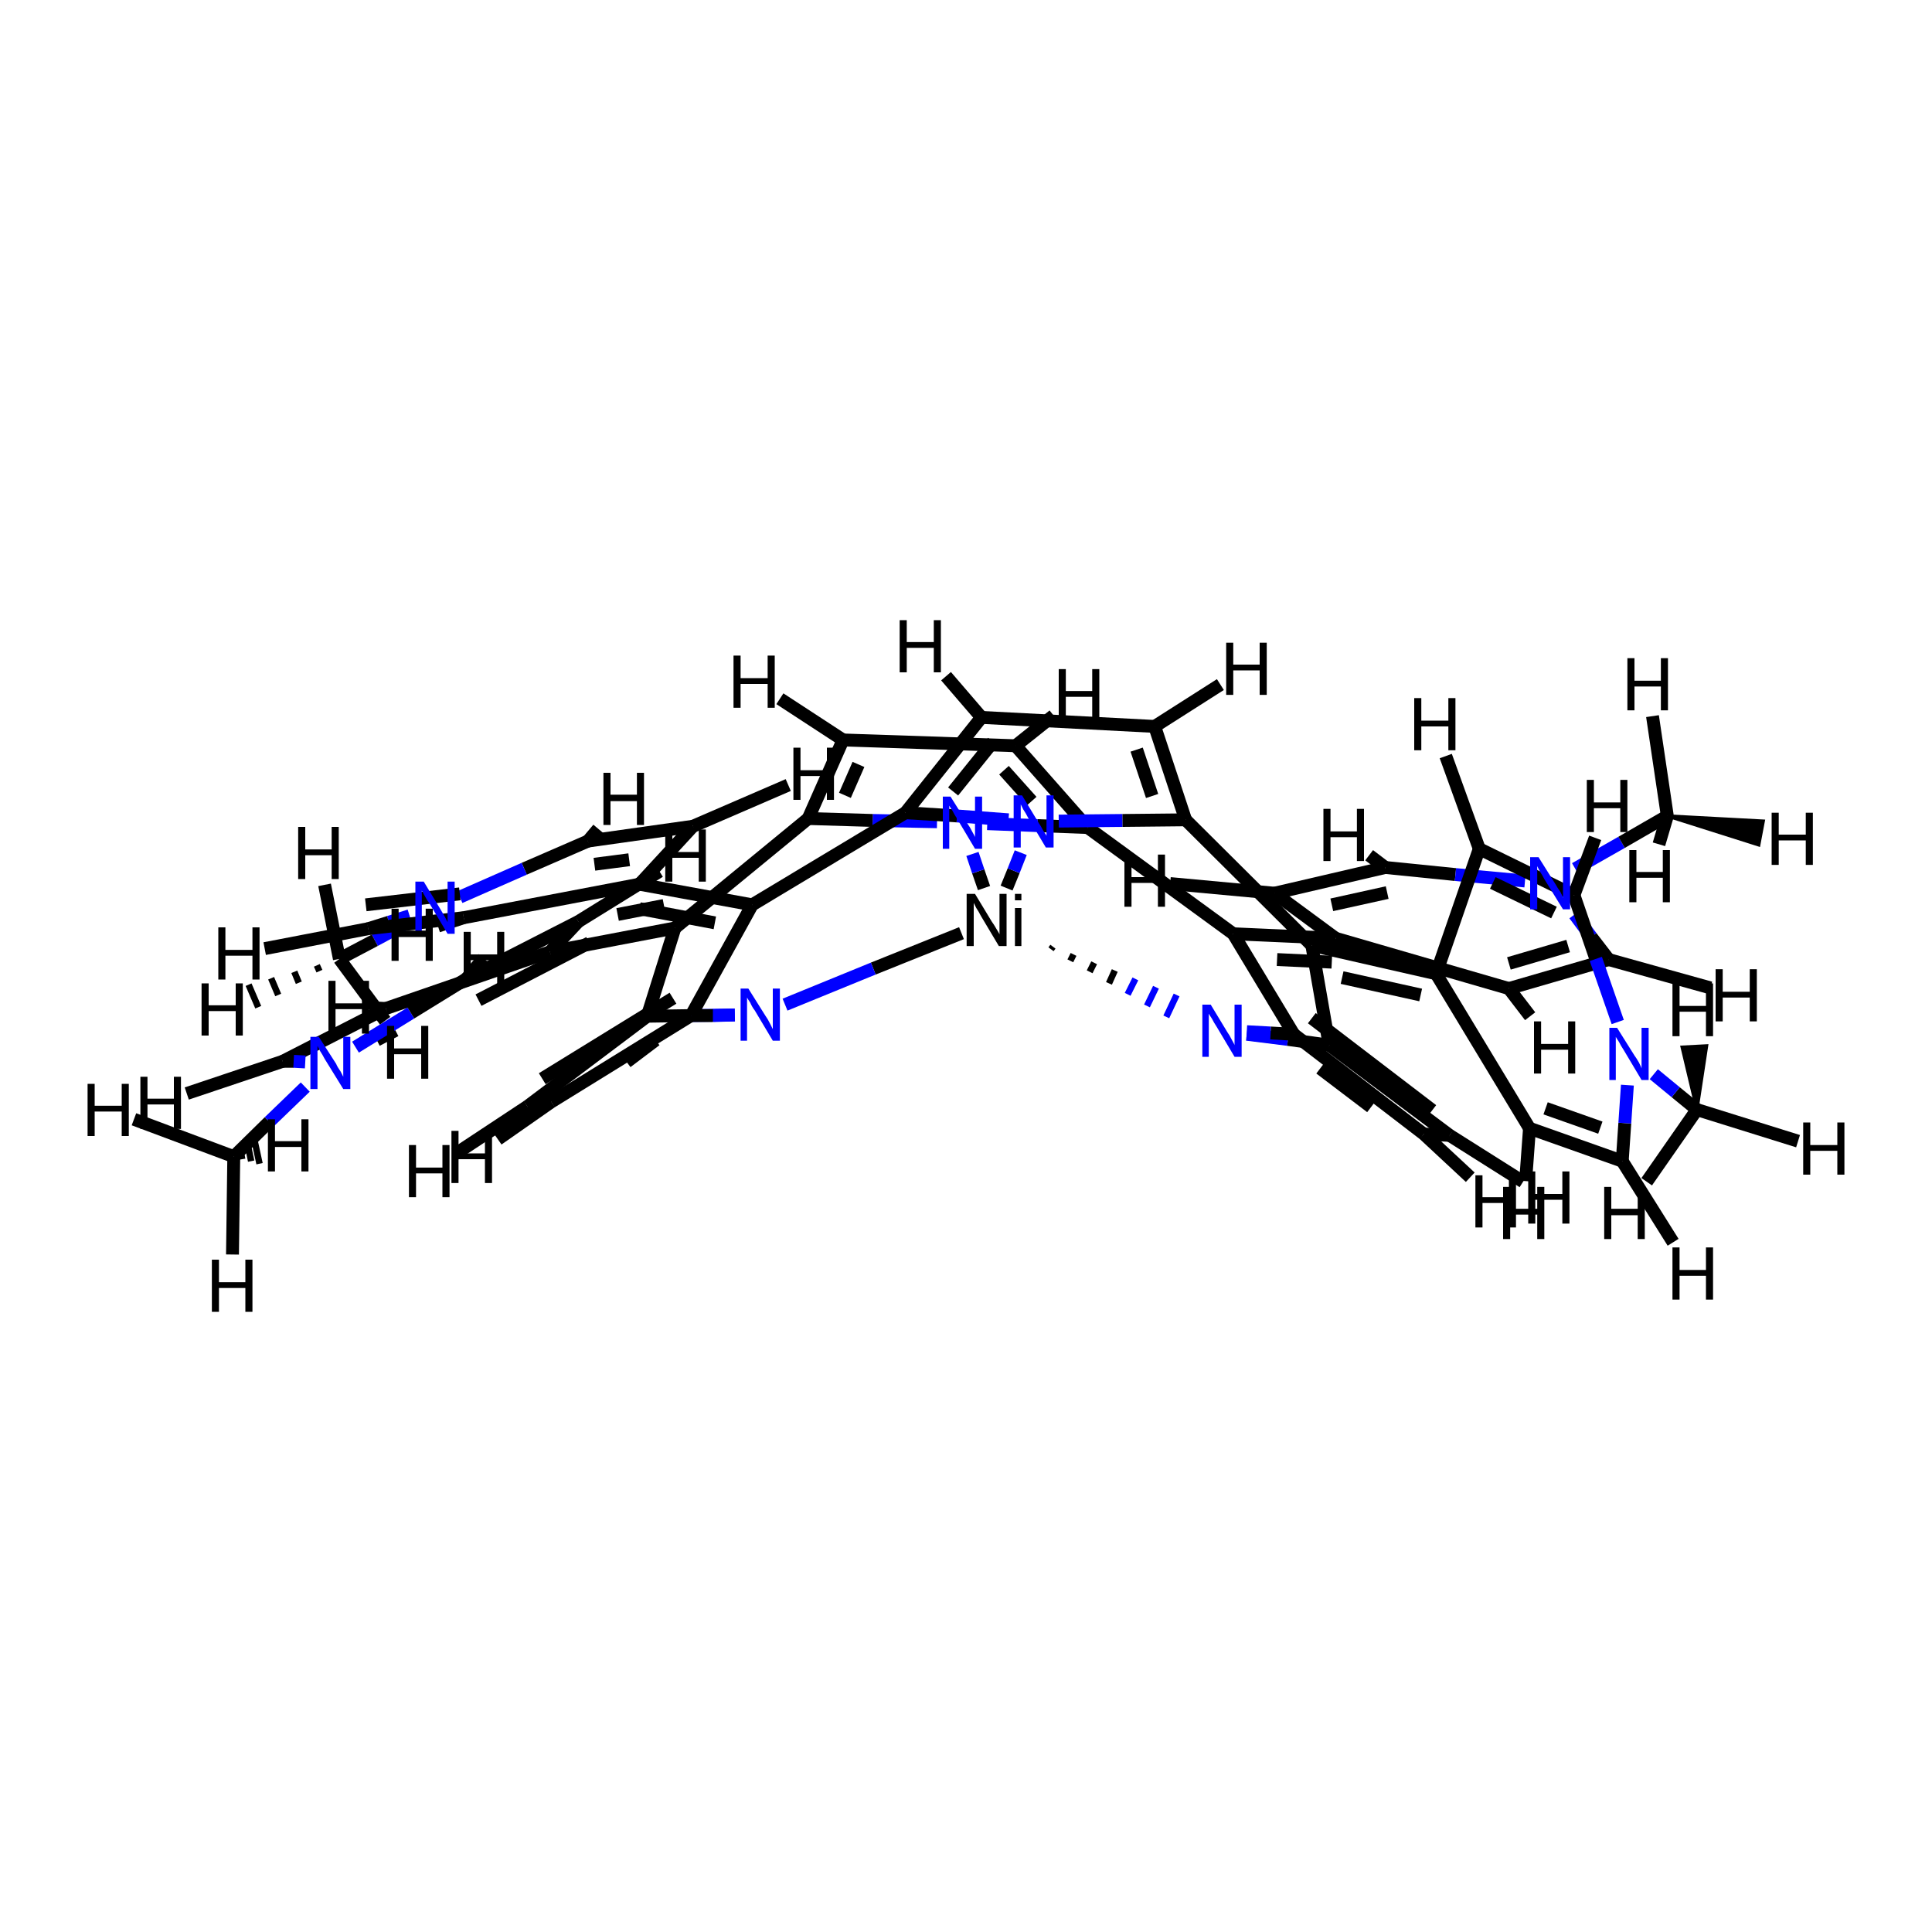 <?xml version='1.0' encoding='iso-8859-1'?>
<svg version='1.1' baseProfile='full'
              xmlns='http://www.w3.org/2000/svg'
                      xmlns:rdkit='http://www.rdkit.org/xml'
                      xmlns:xlink='http://www.w3.org/1999/xlink'
                  xml:space='preserve'
width='300px' height='300px' viewBox='0 0 300 300'>
<!-- END OF HEADER -->
<rect style='opacity:1.0;fill:#FFFFFF;stroke:none' width='300.0' height='300.0' x='0.0' y='0.0'> </rect>
<path class='bond-0 atom-0 atom-1' d='M 163.2,147.4 L 163.5,147.0' style='fill:none;fill-rule:evenodd;stroke:#000000;stroke-width:1.0px;stroke-linecap:butt;stroke-linejoin:miter;stroke-opacity:1' />
<path class='bond-0 atom-0 atom-1' d='M 166.2,149.2 L 166.7,148.2' style='fill:none;fill-rule:evenodd;stroke:#000000;stroke-width:1.0px;stroke-linecap:butt;stroke-linejoin:miter;stroke-opacity:1' />
<path class='bond-0 atom-0 atom-1' d='M 169.2,150.9 L 169.9,149.5' style='fill:none;fill-rule:evenodd;stroke:#000000;stroke-width:1.0px;stroke-linecap:butt;stroke-linejoin:miter;stroke-opacity:1' />
<path class='bond-0 atom-0 atom-1' d='M 172.2,152.7 L 173.1,150.7' style='fill:none;fill-rule:evenodd;stroke:#000000;stroke-width:1.0px;stroke-linecap:butt;stroke-linejoin:miter;stroke-opacity:1' />
<path class='bond-0 atom-0 atom-1' d='M 175.1,154.4 L 176.3,152.0' style='fill:none;fill-rule:evenodd;stroke:#0000FF;stroke-width:1.0px;stroke-linecap:butt;stroke-linejoin:miter;stroke-opacity:1' />
<path class='bond-0 atom-0 atom-1' d='M 178.1,156.2 L 179.5,153.3' style='fill:none;fill-rule:evenodd;stroke:#0000FF;stroke-width:1.0px;stroke-linecap:butt;stroke-linejoin:miter;stroke-opacity:1' />
<path class='bond-0 atom-0 atom-1' d='M 181.1,157.9 L 182.7,154.5' style='fill:none;fill-rule:evenodd;stroke:#0000FF;stroke-width:1.0px;stroke-linecap:butt;stroke-linejoin:miter;stroke-opacity:1' />
<path class='bond-1 atom-0 atom-14' d='M 152.8,137.9 L 151.9,135.3' style='fill:none;fill-rule:evenodd;stroke:#000000;stroke-width:2.0px;stroke-linecap:butt;stroke-linejoin:miter;stroke-opacity:1' />
<path class='bond-1 atom-0 atom-14' d='M 151.9,135.3 L 151.0,132.6' style='fill:none;fill-rule:evenodd;stroke:#0000FF;stroke-width:2.0px;stroke-linecap:butt;stroke-linejoin:miter;stroke-opacity:1' />
<path class='bond-2 atom-0 atom-27' d='M 149.3,144.9 L 135.6,150.4' style='fill:none;fill-rule:evenodd;stroke:#000000;stroke-width:2.0px;stroke-linecap:butt;stroke-linejoin:miter;stroke-opacity:1' />
<path class='bond-2 atom-0 atom-27' d='M 135.6,150.4 L 121.9,156.0' style='fill:none;fill-rule:evenodd;stroke:#0000FF;stroke-width:2.0px;stroke-linecap:butt;stroke-linejoin:miter;stroke-opacity:1' />
<path class='bond-3 atom-0 atom-40' d='M 156.3,137.9 L 157.4,135.2' style='fill:none;fill-rule:evenodd;stroke:#000000;stroke-width:2.0px;stroke-linecap:butt;stroke-linejoin:miter;stroke-opacity:1' />
<path class='bond-3 atom-0 atom-40' d='M 157.4,135.2 L 158.5,132.4' style='fill:none;fill-rule:evenodd;stroke:#0000FF;stroke-width:2.0px;stroke-linecap:butt;stroke-linejoin:miter;stroke-opacity:1' />
<path class='bond-4 atom-1 atom-2' d='M 193.6,160.6 L 200.0,161.4' style='fill:none;fill-rule:evenodd;stroke:#0000FF;stroke-width:2.0px;stroke-linecap:butt;stroke-linejoin:miter;stroke-opacity:1' />
<path class='bond-4 atom-1 atom-2' d='M 200.0,161.4 L 206.4,162.3' style='fill:none;fill-rule:evenodd;stroke:#000000;stroke-width:2.0px;stroke-linecap:butt;stroke-linejoin:miter;stroke-opacity:1' />
<path class='bond-5 atom-1 atom-5' d='M 193.6,160.2 L 197.3,160.4' style='fill:none;fill-rule:evenodd;stroke:#0000FF;stroke-width:2.0px;stroke-linecap:butt;stroke-linejoin:miter;stroke-opacity:1' />
<path class='bond-5 atom-1 atom-5' d='M 197.3,160.4 L 200.9,160.6' style='fill:none;fill-rule:evenodd;stroke:#000000;stroke-width:2.0px;stroke-linecap:butt;stroke-linejoin:miter;stroke-opacity:1' />
<path class='bond-6 atom-2 atom-3' d='M 206.4,162.3 L 225.1,176.3' style='fill:none;fill-rule:evenodd;stroke:#000000;stroke-width:2.0px;stroke-linecap:butt;stroke-linejoin:miter;stroke-opacity:1' />
<path class='bond-6 atom-2 atom-3' d='M 205.0,165.9 L 212.9,171.9' style='fill:none;fill-rule:evenodd;stroke:#000000;stroke-width:2.0px;stroke-linecap:butt;stroke-linejoin:miter;stroke-opacity:1' />
<path class='bond-7 atom-2 atom-45' d='M 206.4,162.3 L 203.7,146.8' style='fill:none;fill-rule:evenodd;stroke:#000000;stroke-width:2.0px;stroke-linecap:butt;stroke-linejoin:miter;stroke-opacity:1' />
<path class='bond-8 atom-3 atom-4' d='M 225.1,176.3 L 221.1,176.1' style='fill:none;fill-rule:evenodd;stroke:#000000;stroke-width:2.0px;stroke-linecap:butt;stroke-linejoin:miter;stroke-opacity:1' />
<path class='bond-9 atom-3 atom-53' d='M 225.1,176.3 L 236.5,183.5' style='fill:none;fill-rule:evenodd;stroke:#000000;stroke-width:2.0px;stroke-linecap:butt;stroke-linejoin:miter;stroke-opacity:1' />
<path class='bond-10 atom-4 atom-5' d='M 221.1,176.1 L 200.9,160.6' style='fill:none;fill-rule:evenodd;stroke:#000000;stroke-width:2.0px;stroke-linecap:butt;stroke-linejoin:miter;stroke-opacity:1' />
<path class='bond-10 atom-4 atom-5' d='M 222.4,172.4 L 203.7,158.1' style='fill:none;fill-rule:evenodd;stroke:#000000;stroke-width:2.0px;stroke-linecap:butt;stroke-linejoin:miter;stroke-opacity:1' />
<path class='bond-11 atom-4 atom-54' d='M 221.1,176.1 L 228.3,182.8' style='fill:none;fill-rule:evenodd;stroke:#000000;stroke-width:2.0px;stroke-linecap:butt;stroke-linejoin:miter;stroke-opacity:1' />
<path class='bond-12 atom-5 atom-6' d='M 200.9,160.6 L 191.5,145.0' style='fill:none;fill-rule:evenodd;stroke:#000000;stroke-width:2.0px;stroke-linecap:butt;stroke-linejoin:miter;stroke-opacity:1' />
<path class='bond-13 atom-6 atom-7' d='M 191.5,145.0 L 207.4,145.7' style='fill:none;fill-rule:evenodd;stroke:#000000;stroke-width:2.0px;stroke-linecap:butt;stroke-linejoin:miter;stroke-opacity:1' />
<path class='bond-13 atom-6 atom-7' d='M 198.3,149.0 L 206.8,149.4' style='fill:none;fill-rule:evenodd;stroke:#000000;stroke-width:2.0px;stroke-linecap:butt;stroke-linejoin:miter;stroke-opacity:1' />
<path class='bond-14 atom-6 atom-15' d='M 191.5,145.0 L 168.9,128.5' style='fill:none;fill-rule:evenodd;stroke:#000000;stroke-width:2.0px;stroke-linecap:butt;stroke-linejoin:miter;stroke-opacity:1' />
<path class='bond-15 atom-7 atom-8' d='M 207.4,145.7 L 197.9,138.7' style='fill:none;fill-rule:evenodd;stroke:#000000;stroke-width:2.0px;stroke-linecap:butt;stroke-linejoin:miter;stroke-opacity:1' />
<path class='bond-16 atom-7 atom-12' d='M 207.4,145.7 L 234.3,153.5' style='fill:none;fill-rule:evenodd;stroke:#000000;stroke-width:2.0px;stroke-linecap:butt;stroke-linejoin:miter;stroke-opacity:1' />
<path class='bond-17 atom-8 atom-9' d='M 197.9,138.7 L 215.1,134.7' style='fill:none;fill-rule:evenodd;stroke:#000000;stroke-width:2.0px;stroke-linecap:butt;stroke-linejoin:miter;stroke-opacity:1' />
<path class='bond-17 atom-8 atom-9' d='M 206.8,140.5 L 215.4,138.6' style='fill:none;fill-rule:evenodd;stroke:#000000;stroke-width:2.0px;stroke-linecap:butt;stroke-linejoin:miter;stroke-opacity:1' />
<path class='bond-18 atom-8 atom-55' d='M 197.9,138.7 L 181.7,137.2' style='fill:none;fill-rule:evenodd;stroke:#000000;stroke-width:2.0px;stroke-linecap:butt;stroke-linejoin:miter;stroke-opacity:1' />
<path class='bond-19 atom-9 atom-10' d='M 215.1,134.7 L 226.0,135.8' style='fill:none;fill-rule:evenodd;stroke:#000000;stroke-width:2.0px;stroke-linecap:butt;stroke-linejoin:miter;stroke-opacity:1' />
<path class='bond-19 atom-9 atom-10' d='M 226.0,135.8 L 236.8,136.8' style='fill:none;fill-rule:evenodd;stroke:#0000FF;stroke-width:2.0px;stroke-linecap:butt;stroke-linejoin:miter;stroke-opacity:1' />
<path class='bond-20 atom-9 atom-56' d='M 215.1,134.7 L 212.6,132.8' style='fill:none;fill-rule:evenodd;stroke:#000000;stroke-width:2.0px;stroke-linecap:butt;stroke-linejoin:miter;stroke-opacity:1' />
<path class='bond-21 atom-10 atom-11' d='M 244.5,142.0 L 247.1,145.5' style='fill:none;fill-rule:evenodd;stroke:#0000FF;stroke-width:2.0px;stroke-linecap:butt;stroke-linejoin:miter;stroke-opacity:1' />
<path class='bond-21 atom-10 atom-11' d='M 247.1,145.5 L 249.8,149.0' style='fill:none;fill-rule:evenodd;stroke:#000000;stroke-width:2.0px;stroke-linecap:butt;stroke-linejoin:miter;stroke-opacity:1' />
<path class='bond-22 atom-10 atom-13' d='M 244.6,134.9 L 251.8,130.8' style='fill:none;fill-rule:evenodd;stroke:#0000FF;stroke-width:2.0px;stroke-linecap:butt;stroke-linejoin:miter;stroke-opacity:1' />
<path class='bond-22 atom-10 atom-13' d='M 251.8,130.8 L 258.9,126.7' style='fill:none;fill-rule:evenodd;stroke:#000000;stroke-width:2.0px;stroke-linecap:butt;stroke-linejoin:miter;stroke-opacity:1' />
<path class='bond-23 atom-11 atom-12' d='M 249.8,149.0 L 234.3,153.5' style='fill:none;fill-rule:evenodd;stroke:#000000;stroke-width:2.0px;stroke-linecap:butt;stroke-linejoin:miter;stroke-opacity:1' />
<path class='bond-23 atom-11 atom-12' d='M 243.5,146.9 L 234.3,149.6' style='fill:none;fill-rule:evenodd;stroke:#000000;stroke-width:2.0px;stroke-linecap:butt;stroke-linejoin:miter;stroke-opacity:1' />
<path class='bond-24 atom-11 atom-57' d='M 249.8,149.0 L 265.6,153.4' style='fill:none;fill-rule:evenodd;stroke:#000000;stroke-width:2.0px;stroke-linecap:butt;stroke-linejoin:miter;stroke-opacity:1' />
<path class='bond-25 atom-12 atom-58' d='M 234.3,153.5 L 237.6,157.8' style='fill:none;fill-rule:evenodd;stroke:#000000;stroke-width:2.0px;stroke-linecap:butt;stroke-linejoin:miter;stroke-opacity:1' />
<path class='bond-26 atom-13 atom-59' d='M 258.9,126.7 L 273.8,127.5 L 273.1,131.2 Z' style='fill:#000000;fill-rule:evenodd;fill-opacity:1;stroke:#000000;stroke-width:0.5px;stroke-linecap:butt;stroke-linejoin:miter;stroke-opacity:1;' />
<path class='bond-27 atom-13 atom-60' d='M 258.9,126.7 L 257.6,131.1' style='fill:none;fill-rule:evenodd;stroke:#000000;stroke-width:2.0px;stroke-linecap:butt;stroke-linejoin:miter;stroke-opacity:1' />
<path class='bond-28 atom-13 atom-61' d='M 258.9,126.7 L 256.6,111.2' style='fill:none;fill-rule:evenodd;stroke:#000000;stroke-width:2.0px;stroke-linecap:butt;stroke-linejoin:miter;stroke-opacity:1' />
<path class='bond-29 atom-14 atom-15' d='M 153.3,127.9 L 161.1,128.2' style='fill:none;fill-rule:evenodd;stroke:#0000FF;stroke-width:2.0px;stroke-linecap:butt;stroke-linejoin:miter;stroke-opacity:1' />
<path class='bond-29 atom-14 atom-15' d='M 161.1,128.2 L 168.9,128.5' style='fill:none;fill-rule:evenodd;stroke:#000000;stroke-width:2.0px;stroke-linecap:butt;stroke-linejoin:miter;stroke-opacity:1' />
<path class='bond-30 atom-14 atom-18' d='M 145.5,127.6 L 135.5,127.4' style='fill:none;fill-rule:evenodd;stroke:#0000FF;stroke-width:2.0px;stroke-linecap:butt;stroke-linejoin:miter;stroke-opacity:1' />
<path class='bond-30 atom-14 atom-18' d='M 135.5,127.4 L 125.5,127.1' style='fill:none;fill-rule:evenodd;stroke:#000000;stroke-width:2.0px;stroke-linecap:butt;stroke-linejoin:miter;stroke-opacity:1' />
<path class='bond-31 atom-15 atom-16' d='M 168.9,128.5 L 157.7,115.8' style='fill:none;fill-rule:evenodd;stroke:#000000;stroke-width:2.0px;stroke-linecap:butt;stroke-linejoin:miter;stroke-opacity:1' />
<path class='bond-31 atom-15 atom-16' d='M 160.2,124.4 L 155.9,119.6' style='fill:none;fill-rule:evenodd;stroke:#000000;stroke-width:2.0px;stroke-linecap:butt;stroke-linejoin:miter;stroke-opacity:1' />
<path class='bond-32 atom-16 atom-17' d='M 157.7,115.8 L 130.9,114.9' style='fill:none;fill-rule:evenodd;stroke:#000000;stroke-width:2.0px;stroke-linecap:butt;stroke-linejoin:miter;stroke-opacity:1' />
<path class='bond-33 atom-16 atom-62' d='M 157.7,115.8 L 163.6,111.1' style='fill:none;fill-rule:evenodd;stroke:#000000;stroke-width:2.0px;stroke-linecap:butt;stroke-linejoin:miter;stroke-opacity:1' />
<path class='bond-34 atom-17 atom-18' d='M 130.9,114.9 L 125.5,127.1' style='fill:none;fill-rule:evenodd;stroke:#000000;stroke-width:2.0px;stroke-linecap:butt;stroke-linejoin:miter;stroke-opacity:1' />
<path class='bond-34 atom-17 atom-18' d='M 133.3,118.7 L 131.2,123.5' style='fill:none;fill-rule:evenodd;stroke:#000000;stroke-width:2.0px;stroke-linecap:butt;stroke-linejoin:miter;stroke-opacity:1' />
<path class='bond-35 atom-17 atom-63' d='M 130.9,114.9 L 121.1,108.5' style='fill:none;fill-rule:evenodd;stroke:#000000;stroke-width:2.0px;stroke-linecap:butt;stroke-linejoin:miter;stroke-opacity:1' />
<path class='bond-36 atom-18 atom-19' d='M 125.5,127.1 L 104.8,144.1' style='fill:none;fill-rule:evenodd;stroke:#000000;stroke-width:2.0px;stroke-linecap:butt;stroke-linejoin:miter;stroke-opacity:1' />
<path class='bond-37 atom-19 atom-20' d='M 104.8,144.1 L 85.4,147.8' style='fill:none;fill-rule:evenodd;stroke:#000000;stroke-width:2.0px;stroke-linecap:butt;stroke-linejoin:miter;stroke-opacity:1' />
<path class='bond-37 atom-19 atom-20' d='M 103.1,140.6 L 95.9,142.0' style='fill:none;fill-rule:evenodd;stroke:#000000;stroke-width:2.0px;stroke-linecap:butt;stroke-linejoin:miter;stroke-opacity:1' />
<path class='bond-38 atom-19 atom-28' d='M 104.8,144.1 L 100.5,157.8' style='fill:none;fill-rule:evenodd;stroke:#000000;stroke-width:2.0px;stroke-linecap:butt;stroke-linejoin:miter;stroke-opacity:1' />
<path class='bond-39 atom-20 atom-21' d='M 85.4,147.8 L 59.9,156.6' style='fill:none;fill-rule:evenodd;stroke:#000000;stroke-width:2.0px;stroke-linecap:butt;stroke-linejoin:miter;stroke-opacity:1' />
<path class='bond-40 atom-20 atom-25' d='M 85.4,147.8 L 89.8,143.1' style='fill:none;fill-rule:evenodd;stroke:#000000;stroke-width:2.0px;stroke-linecap:butt;stroke-linejoin:miter;stroke-opacity:1' />
<path class='bond-41 atom-21 atom-22' d='M 59.9,156.6 L 43.9,164.8' style='fill:none;fill-rule:evenodd;stroke:#000000;stroke-width:2.0px;stroke-linecap:butt;stroke-linejoin:miter;stroke-opacity:1' />
<path class='bond-41 atom-21 atom-22' d='M 61.4,160.0 L 58.5,161.5' style='fill:none;fill-rule:evenodd;stroke:#000000;stroke-width:2.0px;stroke-linecap:butt;stroke-linejoin:miter;stroke-opacity:1' />
<path class='bond-42 atom-21 atom-64' d='M 59.9,156.6 L 58.1,156.5' style='fill:none;fill-rule:evenodd;stroke:#000000;stroke-width:2.0px;stroke-linecap:butt;stroke-linejoin:miter;stroke-opacity:1' />
<path class='bond-43 atom-22 atom-23' d='M 43.9,164.8 L 45.6,164.8' style='fill:none;fill-rule:evenodd;stroke:#000000;stroke-width:2.0px;stroke-linecap:butt;stroke-linejoin:miter;stroke-opacity:1' />
<path class='bond-43 atom-22 atom-23' d='M 45.6,164.8 L 47.4,164.9' style='fill:none;fill-rule:evenodd;stroke:#0000FF;stroke-width:2.0px;stroke-linecap:butt;stroke-linejoin:miter;stroke-opacity:1' />
<path class='bond-44 atom-22 atom-65' d='M 43.9,164.8 L 29.0,169.8' style='fill:none;fill-rule:evenodd;stroke:#000000;stroke-width:2.0px;stroke-linecap:butt;stroke-linejoin:miter;stroke-opacity:1' />
<path class='bond-45 atom-23 atom-24' d='M 55.2,162.6 L 63.8,157.3' style='fill:none;fill-rule:evenodd;stroke:#0000FF;stroke-width:2.0px;stroke-linecap:butt;stroke-linejoin:miter;stroke-opacity:1' />
<path class='bond-45 atom-23 atom-24' d='M 63.8,157.3 L 72.4,152.0' style='fill:none;fill-rule:evenodd;stroke:#000000;stroke-width:2.0px;stroke-linecap:butt;stroke-linejoin:miter;stroke-opacity:1' />
<path class='bond-46 atom-23 atom-26' d='M 47.4,168.8 L 41.8,174.2' style='fill:none;fill-rule:evenodd;stroke:#0000FF;stroke-width:2.0px;stroke-linecap:butt;stroke-linejoin:miter;stroke-opacity:1' />
<path class='bond-46 atom-23 atom-26' d='M 41.8,174.2 L 36.3,179.6' style='fill:none;fill-rule:evenodd;stroke:#000000;stroke-width:2.0px;stroke-linecap:butt;stroke-linejoin:miter;stroke-opacity:1' />
<path class='bond-47 atom-24 atom-25' d='M 72.4,152.0 L 89.8,143.1' style='fill:none;fill-rule:evenodd;stroke:#000000;stroke-width:2.0px;stroke-linecap:butt;stroke-linejoin:miter;stroke-opacity:1' />
<path class='bond-47 atom-24 atom-25' d='M 74.3,155.3 L 91.5,146.4' style='fill:none;fill-rule:evenodd;stroke:#000000;stroke-width:2.0px;stroke-linecap:butt;stroke-linejoin:miter;stroke-opacity:1' />
<path class='bond-48 atom-24 atom-66' d='M 72.4,152.0 L 75.1,148.8' style='fill:none;fill-rule:evenodd;stroke:#000000;stroke-width:2.0px;stroke-linecap:butt;stroke-linejoin:miter;stroke-opacity:1' />
<path class='bond-49 atom-25 atom-67' d='M 89.8,143.1 L 102.4,135.3' style='fill:none;fill-rule:evenodd;stroke:#000000;stroke-width:2.0px;stroke-linecap:butt;stroke-linejoin:miter;stroke-opacity:1' />
<path class='bond-50 atom-26 atom-68' d='M 37.4,178.8 L 37.6,180.0' style='fill:none;fill-rule:evenodd;stroke:#000000;stroke-width:1.0px;stroke-linecap:butt;stroke-linejoin:miter;stroke-opacity:1' />
<path class='bond-50 atom-26 atom-68' d='M 38.5,177.9 L 39.0,180.3' style='fill:none;fill-rule:evenodd;stroke:#000000;stroke-width:1.0px;stroke-linecap:butt;stroke-linejoin:miter;stroke-opacity:1' />
<path class='bond-50 atom-26 atom-68' d='M 39.5,177.0 L 40.3,180.7' style='fill:none;fill-rule:evenodd;stroke:#000000;stroke-width:1.0px;stroke-linecap:butt;stroke-linejoin:miter;stroke-opacity:1' />
<path class='bond-51 atom-26 atom-69' d='M 36.3,179.6 L 36.1,194.8' style='fill:none;fill-rule:evenodd;stroke:#000000;stroke-width:2.0px;stroke-linecap:butt;stroke-linejoin:miter;stroke-opacity:1' />
<path class='bond-52 atom-26 atom-70' d='M 36.3,179.6 L 20.8,173.8' style='fill:none;fill-rule:evenodd;stroke:#000000;stroke-width:2.0px;stroke-linecap:butt;stroke-linejoin:miter;stroke-opacity:1' />
<path class='bond-53 atom-27 atom-28' d='M 114.1,157.6 L 107.3,157.7' style='fill:none;fill-rule:evenodd;stroke:#0000FF;stroke-width:2.0px;stroke-linecap:butt;stroke-linejoin:miter;stroke-opacity:1' />
<path class='bond-53 atom-27 atom-28' d='M 107.3,157.7 L 100.5,157.8' style='fill:none;fill-rule:evenodd;stroke:#000000;stroke-width:2.0px;stroke-linecap:butt;stroke-linejoin:miter;stroke-opacity:1' />
<path class='bond-54 atom-27 atom-31' d='M 114.1,157.6 L 110.7,157.7' style='fill:none;fill-rule:evenodd;stroke:#0000FF;stroke-width:2.0px;stroke-linecap:butt;stroke-linejoin:miter;stroke-opacity:1' />
<path class='bond-54 atom-27 atom-31' d='M 110.7,157.7 L 107.3,157.7' style='fill:none;fill-rule:evenodd;stroke:#000000;stroke-width:2.0px;stroke-linecap:butt;stroke-linejoin:miter;stroke-opacity:1' />
<path class='bond-55 atom-28 atom-29' d='M 100.5,157.8 L 81.9,171.8' style='fill:none;fill-rule:evenodd;stroke:#000000;stroke-width:2.0px;stroke-linecap:butt;stroke-linejoin:miter;stroke-opacity:1' />
<path class='bond-55 atom-28 atom-29' d='M 101.8,161.5 L 97.3,164.9' style='fill:none;fill-rule:evenodd;stroke:#000000;stroke-width:2.0px;stroke-linecap:butt;stroke-linejoin:miter;stroke-opacity:1' />
<path class='bond-56 atom-29 atom-30' d='M 81.9,171.8 L 85.6,171.1' style='fill:none;fill-rule:evenodd;stroke:#000000;stroke-width:2.0px;stroke-linecap:butt;stroke-linejoin:miter;stroke-opacity:1' />
<path class='bond-57 atom-29 atom-71' d='M 81.9,171.8 L 70.7,179.2' style='fill:none;fill-rule:evenodd;stroke:#000000;stroke-width:2.0px;stroke-linecap:butt;stroke-linejoin:miter;stroke-opacity:1' />
<path class='bond-58 atom-30 atom-31' d='M 85.6,171.1 L 107.3,157.7' style='fill:none;fill-rule:evenodd;stroke:#000000;stroke-width:2.0px;stroke-linecap:butt;stroke-linejoin:miter;stroke-opacity:1' />
<path class='bond-58 atom-30 atom-31' d='M 84.2,167.5 L 104.5,155.0' style='fill:none;fill-rule:evenodd;stroke:#000000;stroke-width:2.0px;stroke-linecap:butt;stroke-linejoin:miter;stroke-opacity:1' />
<path class='bond-59 atom-30 atom-72' d='M 85.6,171.1 L 77.3,176.9' style='fill:none;fill-rule:evenodd;stroke:#000000;stroke-width:2.0px;stroke-linecap:butt;stroke-linejoin:miter;stroke-opacity:1' />
<path class='bond-60 atom-31 atom-32' d='M 107.3,157.7 L 116.8,140.5' style='fill:none;fill-rule:evenodd;stroke:#000000;stroke-width:2.0px;stroke-linecap:butt;stroke-linejoin:miter;stroke-opacity:1' />
<path class='bond-61 atom-32 atom-33' d='M 116.8,140.5 L 99.3,137.3' style='fill:none;fill-rule:evenodd;stroke:#000000;stroke-width:2.0px;stroke-linecap:butt;stroke-linejoin:miter;stroke-opacity:1' />
<path class='bond-61 atom-32 atom-33' d='M 111.0,143.3 L 99.3,141.1' style='fill:none;fill-rule:evenodd;stroke:#000000;stroke-width:2.0px;stroke-linecap:butt;stroke-linejoin:miter;stroke-opacity:1' />
<path class='bond-62 atom-32 atom-41' d='M 116.8,140.5 L 140.6,126.2' style='fill:none;fill-rule:evenodd;stroke:#000000;stroke-width:2.0px;stroke-linecap:butt;stroke-linejoin:miter;stroke-opacity:1' />
<path class='bond-63 atom-33 atom-34' d='M 99.3,137.3 L 107.6,128.3' style='fill:none;fill-rule:evenodd;stroke:#000000;stroke-width:2.0px;stroke-linecap:butt;stroke-linejoin:miter;stroke-opacity:1' />
<path class='bond-64 atom-33 atom-38' d='M 99.3,137.3 L 72.0,142.5' style='fill:none;fill-rule:evenodd;stroke:#000000;stroke-width:2.0px;stroke-linecap:butt;stroke-linejoin:miter;stroke-opacity:1' />
<path class='bond-65 atom-34 atom-35' d='M 107.6,128.3 L 91.3,130.6' style='fill:none;fill-rule:evenodd;stroke:#000000;stroke-width:2.0px;stroke-linecap:butt;stroke-linejoin:miter;stroke-opacity:1' />
<path class='bond-65 atom-34 atom-35' d='M 97.7,133.5 L 92.3,134.2' style='fill:none;fill-rule:evenodd;stroke:#000000;stroke-width:2.0px;stroke-linecap:butt;stroke-linejoin:miter;stroke-opacity:1' />
<path class='bond-66 atom-34 atom-73' d='M 107.6,128.3 L 122.4,121.9' style='fill:none;fill-rule:evenodd;stroke:#000000;stroke-width:2.0px;stroke-linecap:butt;stroke-linejoin:miter;stroke-opacity:1' />
<path class='bond-67 atom-35 atom-36' d='M 91.3,130.6 L 81.4,134.9' style='fill:none;fill-rule:evenodd;stroke:#000000;stroke-width:2.0px;stroke-linecap:butt;stroke-linejoin:miter;stroke-opacity:1' />
<path class='bond-67 atom-35 atom-36' d='M 81.4,134.9 L 71.4,139.3' style='fill:none;fill-rule:evenodd;stroke:#0000FF;stroke-width:2.0px;stroke-linecap:butt;stroke-linejoin:miter;stroke-opacity:1' />
<path class='bond-68 atom-35 atom-74' d='M 91.3,130.6 L 92.9,128.7' style='fill:none;fill-rule:evenodd;stroke:#000000;stroke-width:2.0px;stroke-linecap:butt;stroke-linejoin:miter;stroke-opacity:1' />
<path class='bond-69 atom-36 atom-37' d='M 63.6,142.2 L 60.4,143.2' style='fill:none;fill-rule:evenodd;stroke:#0000FF;stroke-width:2.0px;stroke-linecap:butt;stroke-linejoin:miter;stroke-opacity:1' />
<path class='bond-69 atom-36 atom-37' d='M 60.4,143.2 L 57.2,144.2' style='fill:none;fill-rule:evenodd;stroke:#000000;stroke-width:2.0px;stroke-linecap:butt;stroke-linejoin:miter;stroke-opacity:1' />
<path class='bond-70 atom-36 atom-39' d='M 63.6,143.1 L 58.2,146.0' style='fill:none;fill-rule:evenodd;stroke:#0000FF;stroke-width:2.0px;stroke-linecap:butt;stroke-linejoin:miter;stroke-opacity:1' />
<path class='bond-70 atom-36 atom-39' d='M 58.2,146.0 L 52.7,148.9' style='fill:none;fill-rule:evenodd;stroke:#000000;stroke-width:2.0px;stroke-linecap:butt;stroke-linejoin:miter;stroke-opacity:1' />
<path class='bond-71 atom-37 atom-38' d='M 57.2,144.2 L 72.0,142.5' style='fill:none;fill-rule:evenodd;stroke:#000000;stroke-width:2.0px;stroke-linecap:butt;stroke-linejoin:miter;stroke-opacity:1' />
<path class='bond-71 atom-37 atom-38' d='M 56.8,140.5 L 71.4,138.8' style='fill:none;fill-rule:evenodd;stroke:#000000;stroke-width:2.0px;stroke-linecap:butt;stroke-linejoin:miter;stroke-opacity:1' />
<path class='bond-72 atom-37 atom-75' d='M 57.2,144.2 L 41.1,147.3' style='fill:none;fill-rule:evenodd;stroke:#000000;stroke-width:2.0px;stroke-linecap:butt;stroke-linejoin:miter;stroke-opacity:1' />
<path class='bond-73 atom-38 atom-76' d='M 72.0,142.5 L 68.0,143.8' style='fill:none;fill-rule:evenodd;stroke:#000000;stroke-width:2.0px;stroke-linecap:butt;stroke-linejoin:miter;stroke-opacity:1' />
<path class='bond-74 atom-39 atom-77' d='M 49.6,150.8 L 49.2,149.9' style='fill:none;fill-rule:evenodd;stroke:#000000;stroke-width:1.0px;stroke-linecap:butt;stroke-linejoin:miter;stroke-opacity:1' />
<path class='bond-74 atom-39 atom-77' d='M 46.4,152.6 L 45.7,150.9' style='fill:none;fill-rule:evenodd;stroke:#000000;stroke-width:1.0px;stroke-linecap:butt;stroke-linejoin:miter;stroke-opacity:1' />
<path class='bond-74 atom-39 atom-77' d='M 43.2,154.5 L 42.1,151.9' style='fill:none;fill-rule:evenodd;stroke:#000000;stroke-width:1.0px;stroke-linecap:butt;stroke-linejoin:miter;stroke-opacity:1' />
<path class='bond-74 atom-39 atom-77' d='M 40.1,156.4 L 38.6,152.9' style='fill:none;fill-rule:evenodd;stroke:#000000;stroke-width:1.0px;stroke-linecap:butt;stroke-linejoin:miter;stroke-opacity:1' />
<path class='bond-75 atom-39 atom-78' d='M 52.7,148.9 L 59.8,158.5' style='fill:none;fill-rule:evenodd;stroke:#000000;stroke-width:2.0px;stroke-linecap:butt;stroke-linejoin:miter;stroke-opacity:1' />
<path class='bond-76 atom-39 atom-79' d='M 52.7,148.9 L 50.4,137.4' style='fill:none;fill-rule:evenodd;stroke:#000000;stroke-width:2.0px;stroke-linecap:butt;stroke-linejoin:miter;stroke-opacity:1' />
<path class='bond-77 atom-40 atom-41' d='M 156.6,127.3 L 148.6,126.7' style='fill:none;fill-rule:evenodd;stroke:#0000FF;stroke-width:2.0px;stroke-linecap:butt;stroke-linejoin:miter;stroke-opacity:1' />
<path class='bond-77 atom-40 atom-41' d='M 148.6,126.7 L 140.6,126.2' style='fill:none;fill-rule:evenodd;stroke:#000000;stroke-width:2.0px;stroke-linecap:butt;stroke-linejoin:miter;stroke-opacity:1' />
<path class='bond-78 atom-40 atom-44' d='M 164.4,127.5 L 174.3,127.4' style='fill:none;fill-rule:evenodd;stroke:#0000FF;stroke-width:2.0px;stroke-linecap:butt;stroke-linejoin:miter;stroke-opacity:1' />
<path class='bond-78 atom-40 atom-44' d='M 174.3,127.4 L 184.1,127.3' style='fill:none;fill-rule:evenodd;stroke:#000000;stroke-width:2.0px;stroke-linecap:butt;stroke-linejoin:miter;stroke-opacity:1' />
<path class='bond-79 atom-41 atom-42' d='M 140.6,126.2 L 152.4,111.4' style='fill:none;fill-rule:evenodd;stroke:#000000;stroke-width:2.0px;stroke-linecap:butt;stroke-linejoin:miter;stroke-opacity:1' />
<path class='bond-79 atom-41 atom-42' d='M 148.0,122.9 L 154.2,115.2' style='fill:none;fill-rule:evenodd;stroke:#000000;stroke-width:2.0px;stroke-linecap:butt;stroke-linejoin:miter;stroke-opacity:1' />
<path class='bond-80 atom-42 atom-43' d='M 152.4,111.4 L 179.3,112.8' style='fill:none;fill-rule:evenodd;stroke:#000000;stroke-width:2.0px;stroke-linecap:butt;stroke-linejoin:miter;stroke-opacity:1' />
<path class='bond-81 atom-42 atom-80' d='M 152.4,111.4 L 146.9,105.0' style='fill:none;fill-rule:evenodd;stroke:#000000;stroke-width:2.0px;stroke-linecap:butt;stroke-linejoin:miter;stroke-opacity:1' />
<path class='bond-82 atom-43 atom-44' d='M 179.3,112.8 L 184.1,127.3' style='fill:none;fill-rule:evenodd;stroke:#000000;stroke-width:2.0px;stroke-linecap:butt;stroke-linejoin:miter;stroke-opacity:1' />
<path class='bond-82 atom-43 atom-44' d='M 176.5,116.4 L 178.9,123.6' style='fill:none;fill-rule:evenodd;stroke:#000000;stroke-width:2.0px;stroke-linecap:butt;stroke-linejoin:miter;stroke-opacity:1' />
<path class='bond-83 atom-43 atom-81' d='M 179.3,112.8 L 189.5,106.3' style='fill:none;fill-rule:evenodd;stroke:#000000;stroke-width:2.0px;stroke-linecap:butt;stroke-linejoin:miter;stroke-opacity:1' />
<path class='bond-84 atom-44 atom-45' d='M 184.1,127.3 L 203.7,146.8' style='fill:none;fill-rule:evenodd;stroke:#000000;stroke-width:2.0px;stroke-linecap:butt;stroke-linejoin:miter;stroke-opacity:1' />
<path class='bond-85 atom-45 atom-46' d='M 203.7,146.8 L 223.0,151.2' style='fill:none;fill-rule:evenodd;stroke:#000000;stroke-width:2.0px;stroke-linecap:butt;stroke-linejoin:miter;stroke-opacity:1' />
<path class='bond-85 atom-45 atom-46' d='M 208.4,151.8 L 220.6,154.5' style='fill:none;fill-rule:evenodd;stroke:#000000;stroke-width:2.0px;stroke-linecap:butt;stroke-linejoin:miter;stroke-opacity:1' />
<path class='bond-86 atom-46 atom-47' d='M 223.0,151.2 L 237.5,175.2' style='fill:none;fill-rule:evenodd;stroke:#000000;stroke-width:2.0px;stroke-linecap:butt;stroke-linejoin:miter;stroke-opacity:1' />
<path class='bond-87 atom-46 atom-50' d='M 223.0,151.2 L 229.7,131.8' style='fill:none;fill-rule:evenodd;stroke:#000000;stroke-width:2.0px;stroke-linecap:butt;stroke-linejoin:miter;stroke-opacity:1' />
<path class='bond-88 atom-47 atom-48' d='M 237.5,175.2 L 251.9,180.3' style='fill:none;fill-rule:evenodd;stroke:#000000;stroke-width:2.0px;stroke-linecap:butt;stroke-linejoin:miter;stroke-opacity:1' />
<path class='bond-88 atom-47 atom-48' d='M 240.0,172.1 L 248.5,175.1' style='fill:none;fill-rule:evenodd;stroke:#000000;stroke-width:2.0px;stroke-linecap:butt;stroke-linejoin:miter;stroke-opacity:1' />
<path class='bond-89 atom-47 atom-82' d='M 237.5,175.2 L 236.9,183.4' style='fill:none;fill-rule:evenodd;stroke:#000000;stroke-width:2.0px;stroke-linecap:butt;stroke-linejoin:miter;stroke-opacity:1' />
<path class='bond-90 atom-48 atom-52' d='M 251.9,180.3 L 252.3,174.4' style='fill:none;fill-rule:evenodd;stroke:#000000;stroke-width:2.0px;stroke-linecap:butt;stroke-linejoin:miter;stroke-opacity:1' />
<path class='bond-90 atom-48 atom-52' d='M 252.3,174.4 L 252.7,168.5' style='fill:none;fill-rule:evenodd;stroke:#0000FF;stroke-width:2.0px;stroke-linecap:butt;stroke-linejoin:miter;stroke-opacity:1' />
<path class='bond-91 atom-48 atom-83' d='M 251.9,180.3 L 259.8,192.9' style='fill:none;fill-rule:evenodd;stroke:#000000;stroke-width:2.0px;stroke-linecap:butt;stroke-linejoin:miter;stroke-opacity:1' />
<path class='bond-92 atom-49 atom-50' d='M 244.4,139.0 L 229.7,131.8' style='fill:none;fill-rule:evenodd;stroke:#000000;stroke-width:2.0px;stroke-linecap:butt;stroke-linejoin:miter;stroke-opacity:1' />
<path class='bond-92 atom-49 atom-50' d='M 241.3,141.7 L 231.8,137.1' style='fill:none;fill-rule:evenodd;stroke:#000000;stroke-width:2.0px;stroke-linecap:butt;stroke-linejoin:miter;stroke-opacity:1' />
<path class='bond-93 atom-49 atom-52' d='M 244.4,139.0 L 247.8,148.9' style='fill:none;fill-rule:evenodd;stroke:#000000;stroke-width:2.0px;stroke-linecap:butt;stroke-linejoin:miter;stroke-opacity:1' />
<path class='bond-93 atom-49 atom-52' d='M 247.8,148.9 L 251.2,158.7' style='fill:none;fill-rule:evenodd;stroke:#0000FF;stroke-width:2.0px;stroke-linecap:butt;stroke-linejoin:miter;stroke-opacity:1' />
<path class='bond-94 atom-49 atom-84' d='M 244.4,139.0 L 247.7,130.1' style='fill:none;fill-rule:evenodd;stroke:#000000;stroke-width:2.0px;stroke-linecap:butt;stroke-linejoin:miter;stroke-opacity:1' />
<path class='bond-95 atom-50 atom-85' d='M 229.7,131.8 L 224.5,117.4' style='fill:none;fill-rule:evenodd;stroke:#000000;stroke-width:2.0px;stroke-linecap:butt;stroke-linejoin:miter;stroke-opacity:1' />
<path class='bond-96 atom-51 atom-52' d='M 263.5,172.3 L 260.2,169.6' style='fill:none;fill-rule:evenodd;stroke:#000000;stroke-width:2.0px;stroke-linecap:butt;stroke-linejoin:miter;stroke-opacity:1' />
<path class='bond-96 atom-51 atom-52' d='M 260.2,169.6 L 256.8,166.8' style='fill:none;fill-rule:evenodd;stroke:#0000FF;stroke-width:2.0px;stroke-linecap:butt;stroke-linejoin:miter;stroke-opacity:1' />
<path class='bond-97 atom-51 atom-86' d='M 263.5,172.3 L 261.2,162.6 L 265.0,162.4 Z' style='fill:#000000;fill-rule:evenodd;fill-opacity:1;stroke:#000000;stroke-width:0.5px;stroke-linecap:butt;stroke-linejoin:miter;stroke-opacity:1;' />
<path class='bond-98 atom-51 atom-87' d='M 263.5,172.3 L 255.7,183.5' style='fill:none;fill-rule:evenodd;stroke:#000000;stroke-width:2.0px;stroke-linecap:butt;stroke-linejoin:miter;stroke-opacity:1' />
<path class='bond-99 atom-51 atom-88' d='M 263.5,172.3 L 279.2,177.2' style='fill:none;fill-rule:evenodd;stroke:#000000;stroke-width:2.0px;stroke-linecap:butt;stroke-linejoin:miter;stroke-opacity:1' />
<path class='atom-0' d='M 151.4 138.8
L 154.0 143.1
Q 154.3 143.5, 154.7 144.2
Q 155.2 145.0, 155.2 145.1
L 155.2 138.8
L 156.3 138.8
L 156.3 146.9
L 155.1 146.9
L 152.3 142.2
Q 152.0 141.6, 151.6 141.0
Q 151.3 140.4, 151.2 140.2
L 151.2 146.9
L 150.1 146.9
L 150.1 138.8
L 151.4 138.8
' fill='#000000'/>
<path class='atom-0' d='M 157.6 138.8
L 158.6 138.8
L 158.6 139.8
L 157.6 139.8
L 157.6 138.8
M 157.6 141.0
L 158.6 141.0
L 158.6 146.9
L 157.6 146.9
L 157.6 141.0
' fill='#000000'/>
<path class='atom-1' d='M 188.0 156.0
L 190.6 160.3
Q 190.9 160.7, 191.3 161.5
Q 191.7 162.2, 191.7 162.3
L 191.7 156.0
L 192.8 156.0
L 192.8 164.1
L 191.7 164.1
L 188.9 159.4
Q 188.5 158.8, 188.2 158.2
Q 187.8 157.6, 187.7 157.4
L 187.7 164.1
L 186.7 164.1
L 186.7 156.0
L 188.0 156.0
' fill='#0000FF'/>
<path class='atom-10' d='M 238.9 133.1
L 241.6 137.4
Q 241.8 137.8, 242.3 138.5
Q 242.7 139.3, 242.7 139.4
L 242.7 133.1
L 243.8 133.1
L 243.8 141.2
L 242.7 141.2
L 239.8 136.5
Q 239.5 135.9, 239.1 135.3
Q 238.8 134.7, 238.7 134.5
L 238.7 141.2
L 237.6 141.2
L 237.6 133.1
L 238.9 133.1
' fill='#0000FF'/>
<path class='atom-14' d='M 147.6 123.7
L 150.3 128.0
Q 150.6 128.4, 151.0 129.2
Q 151.4 129.9, 151.4 130.0
L 151.4 123.7
L 152.5 123.7
L 152.5 131.8
L 151.4 131.8
L 148.6 127.1
Q 148.2 126.5, 147.9 125.9
Q 147.5 125.3, 147.4 125.1
L 147.4 131.8
L 146.4 131.8
L 146.4 123.7
L 147.6 123.7
' fill='#0000FF'/>
<path class='atom-23' d='M 49.5 161.0
L 52.2 165.2
Q 52.4 165.7, 52.9 166.4
Q 53.3 167.2, 53.3 167.2
L 53.3 161.0
L 54.4 161.0
L 54.4 169.1
L 53.3 169.1
L 50.4 164.4
Q 50.1 163.8, 49.7 163.2
Q 49.4 162.6, 49.3 162.4
L 49.3 169.1
L 48.2 169.1
L 48.2 161.0
L 49.5 161.0
' fill='#0000FF'/>
<path class='atom-27' d='M 116.2 153.5
L 118.9 157.8
Q 119.2 158.2, 119.6 159.0
Q 120.0 159.8, 120.0 159.8
L 120.0 153.5
L 121.1 153.5
L 121.1 161.6
L 120.0 161.6
L 117.2 156.9
Q 116.8 156.4, 116.5 155.7
Q 116.1 155.1, 116.0 154.9
L 116.0 161.6
L 115.0 161.6
L 115.0 153.5
L 116.2 153.5
' fill='#0000FF'/>
<path class='atom-36' d='M 65.8 136.9
L 68.4 141.2
Q 68.7 141.7, 69.1 142.4
Q 69.5 143.2, 69.5 143.2
L 69.5 136.9
L 70.6 136.9
L 70.6 145.0
L 69.5 145.0
L 66.7 140.3
Q 66.3 139.8, 66.0 139.2
Q 65.6 138.5, 65.5 138.3
L 65.5 145.0
L 64.5 145.0
L 64.5 136.9
L 65.8 136.9
' fill='#0000FF'/>
<path class='atom-40' d='M 158.7 123.5
L 161.3 127.8
Q 161.6 128.2, 162.0 129.0
Q 162.5 129.7, 162.5 129.8
L 162.5 123.5
L 163.6 123.5
L 163.6 131.6
L 162.4 131.6
L 159.6 126.9
Q 159.3 126.3, 158.9 125.7
Q 158.6 125.1, 158.5 124.9
L 158.5 131.6
L 157.4 131.6
L 157.4 123.5
L 158.7 123.5
' fill='#0000FF'/>
<path class='atom-52' d='M 251.1 159.6
L 253.8 163.9
Q 254.1 164.3, 254.5 165.0
Q 254.9 165.8, 254.9 165.9
L 254.9 159.6
L 256.0 159.6
L 256.0 167.7
L 254.9 167.7
L 252.1 163.0
Q 251.7 162.4, 251.4 161.8
Q 251.0 161.2, 250.9 161.0
L 250.9 167.7
L 249.9 167.7
L 249.9 159.6
L 251.1 159.6
' fill='#0000FF'/>
<path class='atom-53' d='M 237.3 181.9
L 238.4 181.9
L 238.4 185.4
L 242.6 185.4
L 242.6 181.9
L 243.7 181.9
L 243.7 190.0
L 242.6 190.0
L 242.6 186.3
L 238.4 186.3
L 238.4 190.0
L 237.3 190.0
L 237.3 181.9
' fill='#000000'/>
<path class='atom-54' d='M 229.1 182.5
L 230.2 182.5
L 230.2 185.9
L 234.3 185.9
L 234.3 182.5
L 235.4 182.5
L 235.4 190.6
L 234.3 190.6
L 234.3 186.8
L 230.2 186.8
L 230.2 190.6
L 229.1 190.6
L 229.1 182.5
' fill='#000000'/>
<path class='atom-55' d='M 174.6 132.7
L 175.7 132.7
L 175.7 136.2
L 179.8 136.2
L 179.8 132.7
L 180.9 132.7
L 180.9 140.8
L 179.8 140.8
L 179.8 137.1
L 175.7 137.1
L 175.7 140.8
L 174.6 140.8
L 174.6 132.7
' fill='#000000'/>
<path class='atom-56' d='M 205.5 125.6
L 206.6 125.6
L 206.6 129.1
L 210.7 129.1
L 210.7 125.6
L 211.8 125.6
L 211.8 133.7
L 210.7 133.7
L 210.7 130.0
L 206.6 130.0
L 206.6 133.7
L 205.5 133.7
L 205.5 125.6
' fill='#000000'/>
<path class='atom-57' d='M 266.4 150.5
L 267.5 150.5
L 267.5 154.0
L 271.7 154.0
L 271.7 150.5
L 272.8 150.5
L 272.8 158.6
L 271.7 158.6
L 271.7 154.9
L 267.5 154.9
L 267.5 158.6
L 266.4 158.6
L 266.4 150.5
' fill='#000000'/>
<path class='atom-58' d='M 238.2 158.6
L 239.3 158.6
L 239.3 162.1
L 243.5 162.1
L 243.5 158.6
L 244.6 158.6
L 244.6 166.7
L 243.5 166.7
L 243.5 163.0
L 239.3 163.0
L 239.3 166.7
L 238.2 166.7
L 238.2 158.6
' fill='#000000'/>
<path class='atom-59' d='M 275.1 126.2
L 276.2 126.2
L 276.2 129.6
L 280.4 129.6
L 280.4 126.2
L 281.5 126.2
L 281.5 134.3
L 280.4 134.3
L 280.4 130.5
L 276.2 130.5
L 276.2 134.3
L 275.1 134.3
L 275.1 126.2
' fill='#000000'/>
<path class='atom-60' d='M 253.0 132.0
L 254.1 132.0
L 254.1 135.4
L 258.2 135.4
L 258.2 132.0
L 259.3 132.0
L 259.3 140.1
L 258.2 140.1
L 258.2 136.3
L 254.1 136.3
L 254.1 140.1
L 253.0 140.1
L 253.0 132.0
' fill='#000000'/>
<path class='atom-61' d='M 252.7 102.2
L 253.8 102.2
L 253.8 105.7
L 257.9 105.7
L 257.9 102.2
L 259.0 102.2
L 259.0 110.3
L 257.9 110.3
L 257.9 106.6
L 253.8 106.6
L 253.8 110.3
L 252.7 110.3
L 252.7 102.2
' fill='#000000'/>
<path class='atom-62' d='M 164.4 103.9
L 165.5 103.9
L 165.5 107.3
L 169.6 107.3
L 169.6 103.9
L 170.7 103.9
L 170.7 112.0
L 169.6 112.0
L 169.6 108.2
L 165.5 108.2
L 165.5 112.0
L 164.4 112.0
L 164.4 103.9
' fill='#000000'/>
<path class='atom-63' d='M 113.9 101.8
L 115.0 101.8
L 115.0 105.3
L 119.2 105.3
L 119.2 101.8
L 120.3 101.8
L 120.3 109.9
L 119.2 109.9
L 119.2 106.2
L 115.0 106.2
L 115.0 109.9
L 113.9 109.9
L 113.9 101.8
' fill='#000000'/>
<path class='atom-64' d='M 51.0 152.3
L 52.1 152.3
L 52.1 155.8
L 56.2 155.8
L 56.2 152.3
L 57.3 152.3
L 57.3 160.5
L 56.2 160.5
L 56.2 156.7
L 52.1 156.7
L 52.1 160.5
L 51.0 160.5
L 51.0 152.3
' fill='#000000'/>
<path class='atom-65' d='M 21.8 167.2
L 22.9 167.2
L 22.9 170.6
L 27.0 170.6
L 27.0 167.2
L 28.1 167.2
L 28.1 175.3
L 27.0 175.3
L 27.0 171.5
L 22.9 171.5
L 22.9 175.3
L 21.8 175.3
L 21.8 167.2
' fill='#000000'/>
<path class='atom-66' d='M 72.0 144.7
L 73.1 144.7
L 73.1 148.2
L 77.2 148.2
L 77.2 144.7
L 78.3 144.7
L 78.3 152.8
L 77.2 152.8
L 77.2 149.1
L 73.1 149.1
L 73.1 152.8
L 72.0 152.8
L 72.0 144.7
' fill='#000000'/>
<path class='atom-67' d='M 103.3 128.8
L 104.4 128.8
L 104.4 132.3
L 108.5 132.3
L 108.5 128.8
L 109.6 128.8
L 109.6 136.9
L 108.5 136.9
L 108.5 133.2
L 104.4 133.2
L 104.4 136.9
L 103.3 136.9
L 103.3 128.8
' fill='#000000'/>
<path class='atom-68' d='M 41.6 173.8
L 42.7 173.8
L 42.7 177.2
L 46.8 177.2
L 46.8 173.8
L 47.9 173.8
L 47.9 181.9
L 46.8 181.9
L 46.8 178.1
L 42.7 178.1
L 42.7 181.9
L 41.6 181.9
L 41.6 173.8
' fill='#000000'/>
<path class='atom-69' d='M 32.9 195.6
L 34.0 195.6
L 34.0 199.1
L 38.1 199.1
L 38.1 195.6
L 39.2 195.6
L 39.2 203.7
L 38.1 203.7
L 38.1 200.0
L 34.0 200.0
L 34.0 203.7
L 32.9 203.7
L 32.9 195.6
' fill='#000000'/>
<path class='atom-70' d='M 13.6 168.3
L 14.7 168.3
L 14.7 171.7
L 18.9 171.7
L 18.9 168.3
L 20.0 168.3
L 20.0 176.4
L 18.9 176.4
L 18.9 172.6
L 14.7 172.6
L 14.7 176.4
L 13.6 176.4
L 13.6 168.3
' fill='#000000'/>
<path class='atom-71' d='M 63.5 177.8
L 64.6 177.8
L 64.6 181.3
L 68.7 181.3
L 68.7 177.8
L 69.8 177.8
L 69.8 185.9
L 68.7 185.9
L 68.7 182.2
L 64.6 182.2
L 64.6 185.9
L 63.5 185.9
L 63.5 177.8
' fill='#000000'/>
<path class='atom-72' d='M 70.1 175.6
L 71.2 175.6
L 71.2 179.1
L 75.3 179.1
L 75.3 175.6
L 76.4 175.6
L 76.4 183.7
L 75.3 183.7
L 75.3 180.0
L 71.2 180.0
L 71.2 183.7
L 70.1 183.7
L 70.1 175.6
' fill='#000000'/>
<path class='atom-73' d='M 123.2 116.1
L 124.3 116.1
L 124.3 119.6
L 128.4 119.6
L 128.4 116.1
L 129.5 116.1
L 129.5 124.2
L 128.4 124.2
L 128.4 120.5
L 124.3 120.5
L 124.3 124.2
L 123.2 124.2
L 123.2 116.1
' fill='#000000'/>
<path class='atom-74' d='M 93.7 120.0
L 94.8 120.0
L 94.8 123.4
L 98.9 123.4
L 98.9 120.0
L 100.0 120.0
L 100.0 128.1
L 98.9 128.1
L 98.9 124.4
L 94.8 124.4
L 94.8 128.1
L 93.7 128.1
L 93.7 120.0
' fill='#000000'/>
<path class='atom-75' d='M 33.9 144.0
L 35.0 144.0
L 35.0 147.5
L 39.2 147.5
L 39.2 144.0
L 40.3 144.0
L 40.3 152.1
L 39.2 152.1
L 39.2 148.4
L 35.0 148.4
L 35.0 152.1
L 33.9 152.1
L 33.9 144.0
' fill='#000000'/>
<path class='atom-76' d='M 60.8 141.1
L 61.9 141.1
L 61.9 144.5
L 66.1 144.5
L 66.1 141.1
L 67.2 141.1
L 67.2 149.2
L 66.1 149.2
L 66.1 145.5
L 61.9 145.5
L 61.9 149.2
L 60.8 149.2
L 60.8 141.1
' fill='#000000'/>
<path class='atom-77' d='M 31.3 152.7
L 32.4 152.7
L 32.4 156.1
L 36.6 156.1
L 36.6 152.7
L 37.7 152.7
L 37.7 160.8
L 36.6 160.8
L 36.6 157.0
L 32.4 157.0
L 32.4 160.8
L 31.3 160.8
L 31.3 152.7
' fill='#000000'/>
<path class='atom-78' d='M 60.1 159.3
L 61.2 159.3
L 61.2 162.8
L 65.4 162.8
L 65.4 159.3
L 66.5 159.3
L 66.5 167.5
L 65.4 167.5
L 65.4 163.7
L 61.2 163.7
L 61.2 167.5
L 60.1 167.5
L 60.1 159.3
' fill='#000000'/>
<path class='atom-79' d='M 46.3 128.4
L 47.4 128.4
L 47.4 131.9
L 51.5 131.9
L 51.5 128.4
L 52.6 128.4
L 52.6 136.5
L 51.5 136.5
L 51.5 132.8
L 47.4 132.8
L 47.4 136.5
L 46.3 136.5
L 46.3 128.4
' fill='#000000'/>
<path class='atom-80' d='M 139.7 96.3
L 140.8 96.3
L 140.8 99.7
L 145.0 99.7
L 145.0 96.3
L 146.1 96.3
L 146.1 104.4
L 145.0 104.4
L 145.0 100.6
L 140.8 100.6
L 140.8 104.4
L 139.7 104.4
L 139.7 96.3
' fill='#000000'/>
<path class='atom-81' d='M 190.4 99.8
L 191.5 99.8
L 191.5 103.2
L 195.6 103.2
L 195.6 99.8
L 196.7 99.8
L 196.7 107.9
L 195.6 107.9
L 195.6 104.1
L 191.5 104.1
L 191.5 107.9
L 190.4 107.9
L 190.4 99.8
' fill='#000000'/>
<path class='atom-82' d='M 233.4 184.3
L 234.5 184.3
L 234.5 187.7
L 238.7 187.7
L 238.7 184.3
L 239.8 184.3
L 239.8 192.4
L 238.7 192.4
L 238.7 188.6
L 234.5 188.6
L 234.5 192.4
L 233.4 192.4
L 233.4 184.3
' fill='#000000'/>
<path class='atom-83' d='M 259.7 193.7
L 260.8 193.7
L 260.8 197.2
L 264.9 197.2
L 264.9 193.7
L 266.0 193.7
L 266.0 201.8
L 264.9 201.8
L 264.9 198.1
L 260.8 198.1
L 260.8 201.8
L 259.7 201.8
L 259.7 193.7
' fill='#000000'/>
<path class='atom-84' d='M 246.4 121.1
L 247.5 121.1
L 247.5 124.6
L 251.6 124.6
L 251.6 121.1
L 252.7 121.1
L 252.7 129.2
L 251.6 129.2
L 251.6 125.5
L 247.5 125.5
L 247.5 129.2
L 246.4 129.2
L 246.4 121.1
' fill='#000000'/>
<path class='atom-85' d='M 219.6 108.4
L 220.7 108.4
L 220.7 111.9
L 224.9 111.9
L 224.9 108.4
L 226.0 108.4
L 226.0 116.5
L 224.9 116.5
L 224.9 112.8
L 220.7 112.8
L 220.7 116.5
L 219.6 116.5
L 219.6 108.4
' fill='#000000'/>
<path class='atom-86' d='M 259.7 152.7
L 260.8 152.7
L 260.8 156.2
L 264.9 156.2
L 264.9 152.7
L 266.0 152.7
L 266.0 160.9
L 264.9 160.9
L 264.9 157.1
L 260.8 157.1
L 260.8 160.9
L 259.7 160.9
L 259.7 152.7
' fill='#000000'/>
<path class='atom-87' d='M 249.1 184.3
L 250.2 184.3
L 250.2 187.7
L 254.3 187.7
L 254.3 184.3
L 255.4 184.3
L 255.4 192.4
L 254.3 192.4
L 254.3 188.7
L 250.2 188.7
L 250.2 192.4
L 249.1 192.4
L 249.1 184.3
' fill='#000000'/>
<path class='atom-88' d='M 280.0 174.3
L 281.1 174.3
L 281.1 177.8
L 285.3 177.8
L 285.3 174.3
L 286.4 174.3
L 286.4 182.4
L 285.3 182.4
L 285.3 178.7
L 281.1 178.7
L 281.1 182.4
L 280.0 182.4
L 280.0 174.3
' fill='#000000'/>
</svg>
